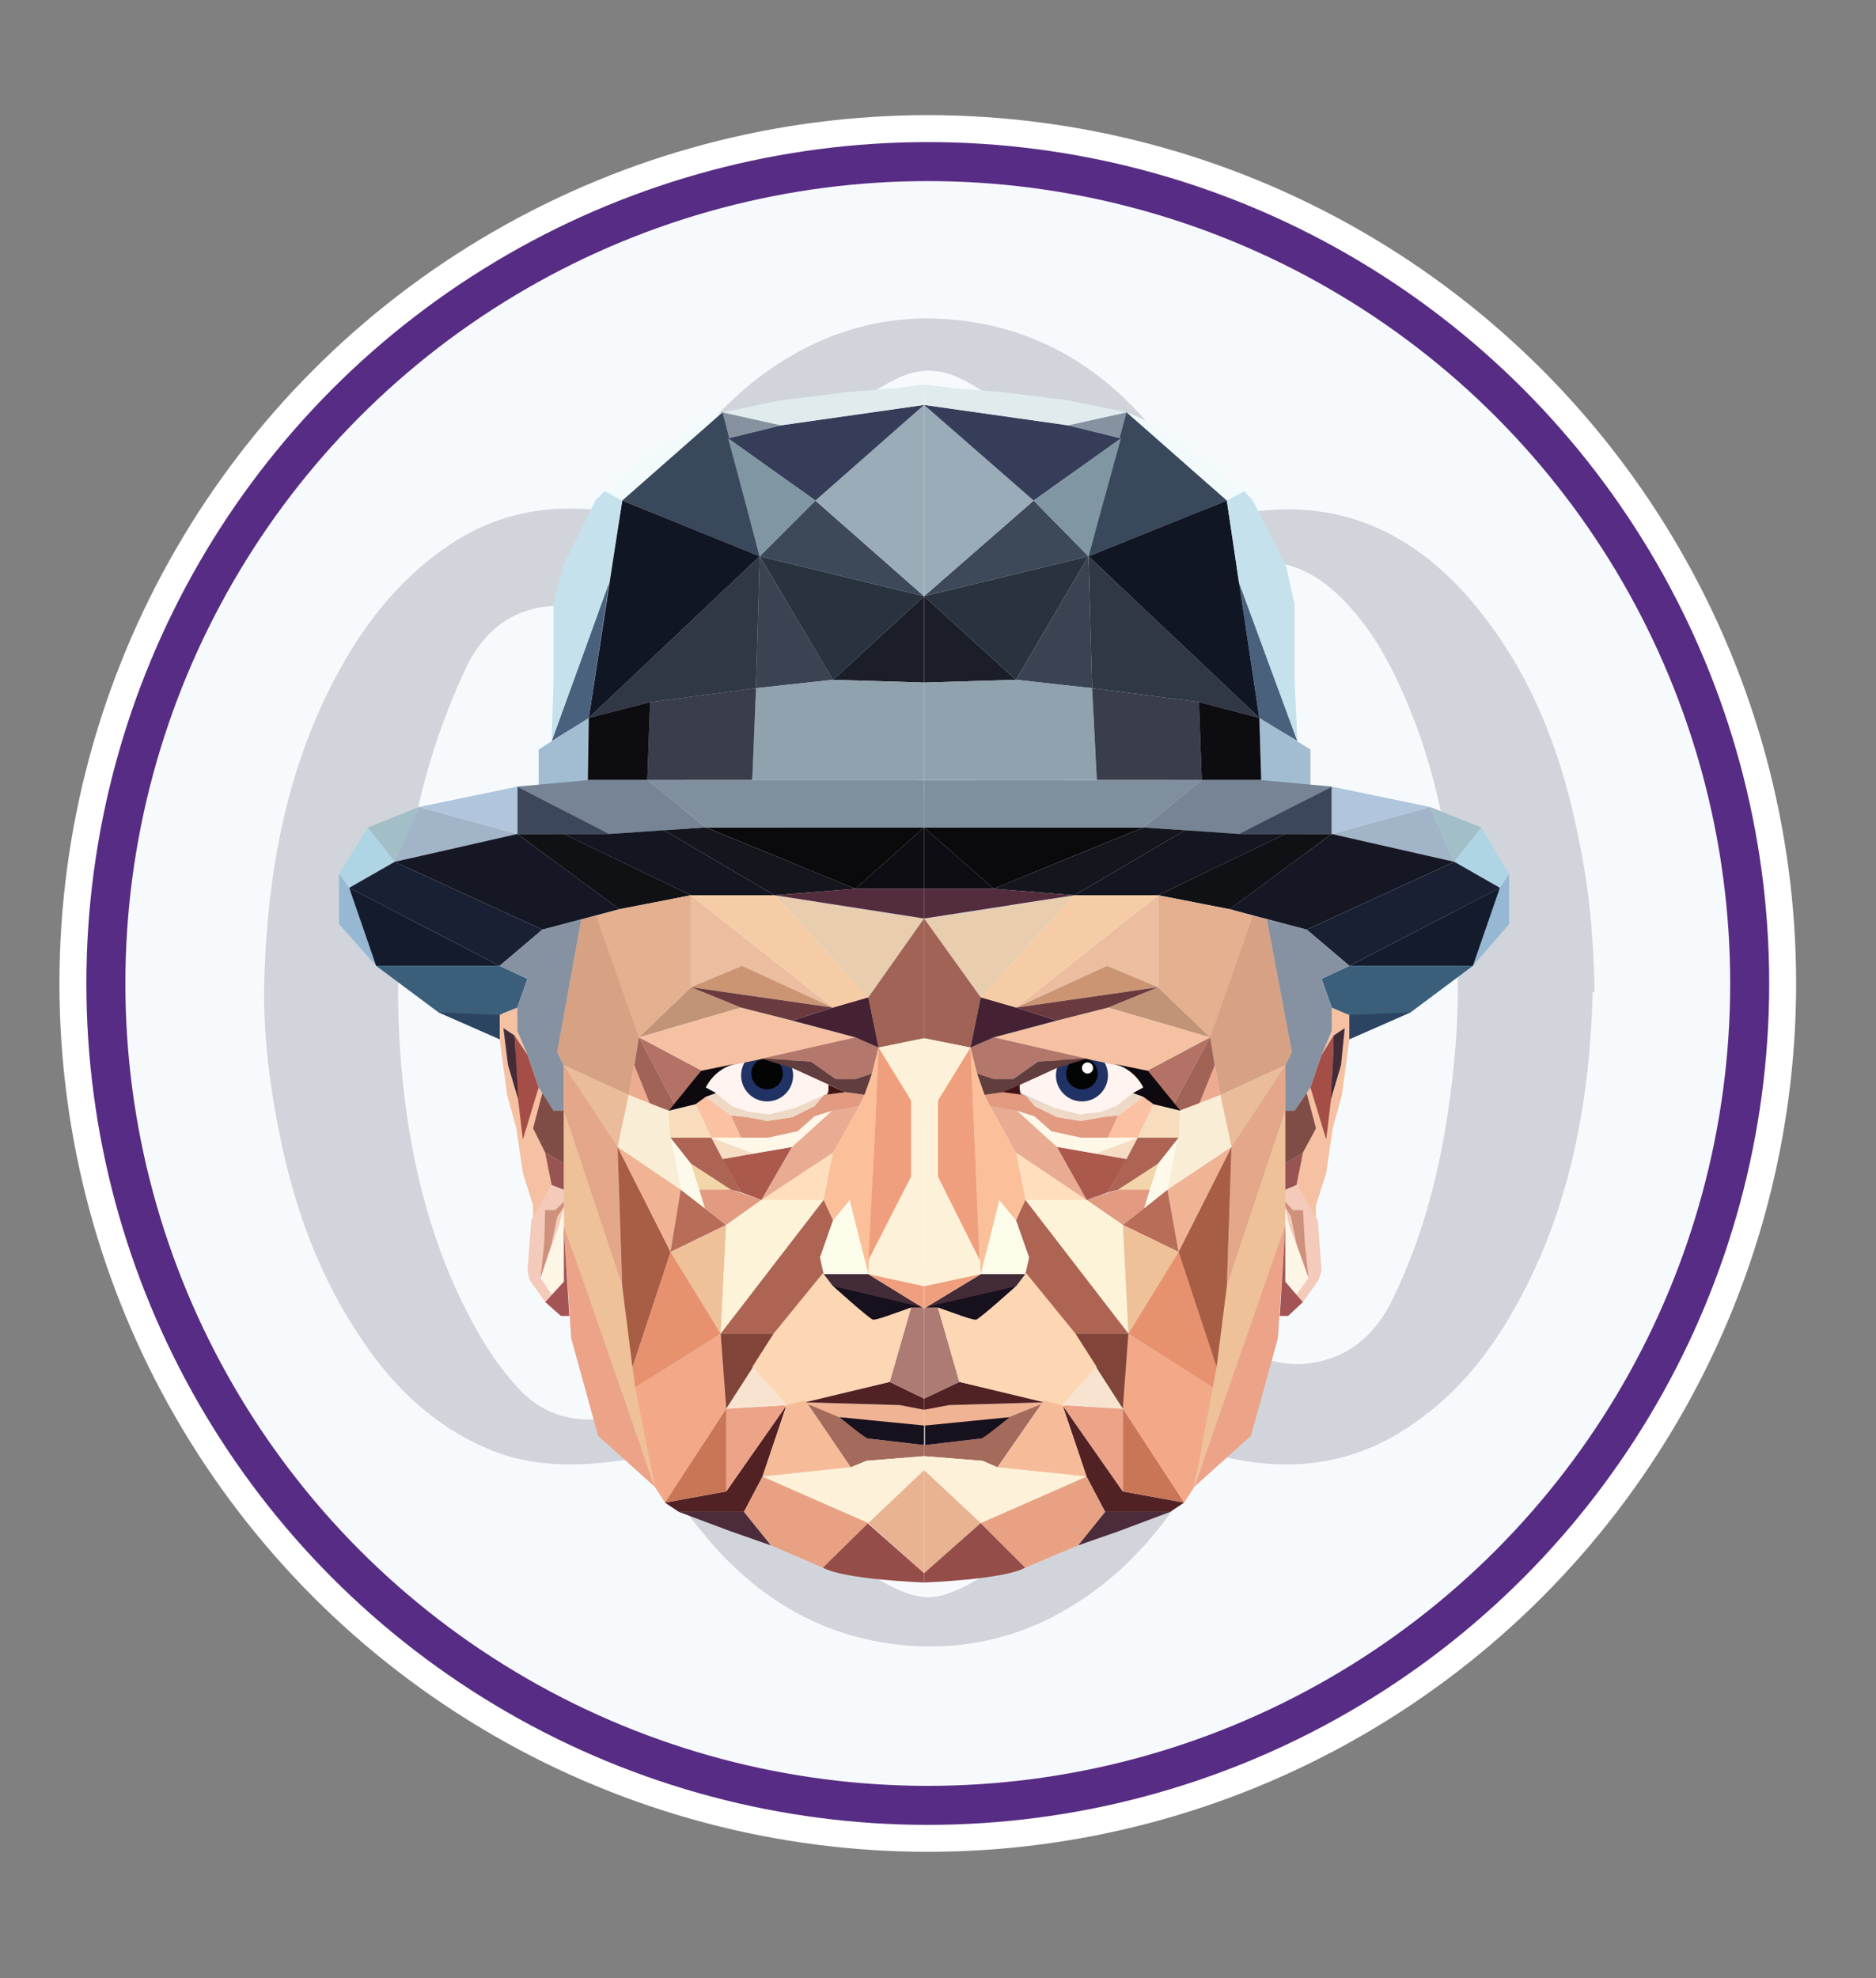 <?xml version="1.0" encoding="UTF-8"?>
<svg xmlns="http://www.w3.org/2000/svg" version="1.1" viewBox="0 0 202 213">
  <rect x="0" y="0" width="202" height="213" fill="#808080" stroke="none"/>
  <defs>
    <style>
      .cls-1 {
        fill: #c97657;
      }

      .cls-2 {
        fill: #fcf3d8;
      }

      .cls-3 {
        fill: #f6cca6;
      }

      .cls-4 {
        fill: #f5dcc3;
      }

      .cls-5 {
        fill: #a16355;
      }

      .cls-6 {
        fill: #3b5f7a;
      }

      .cls-7 {
        fill: #613d3d;
      }

      .cls-8 {
        fill: #edab8f;
      }

      .cls-9 {
        fill: #e8a283;
      }

      .cls-10 {
        fill: #954d49;
      }

      .cls-11 {
        fill: #7f8f9e;
      }

      .cls-12 {
        fill: #0d0d13;
      }

      .cls-13 {
        fill: #cb9574;
      }

      .cls-14 {
        fill: #a44e47;
      }

      .cls-15 {
        fill: #d1d5db;
      }

      .cls-16 {
        fill: #f4cabb;
      }

      .cls-17 {
        fill: #e8cdaf;
      }

      .cls-18 {
        fill: #e4b08f;
      }

      .cls-19 {
        fill: #a55455;
      }

      .cls-20 {
        fill: #fdf2d9;
      }

      .cls-21 {
        fill: #f0b494;
      }

      .cls-22 {
        fill: #a2bdd1;
      }

      .cls-23 {
        fill: #3c475c;
      }

      .cls-24 {
        fill: #f9edd6;
      }

      .cls-25 {
        fill: #e5a789;
      }

      .cls-26 {
        fill: #29323f;
      }

      .cls-27 {
        fill: #ecbe9f;
      }

      .cls-28 {
        fill: #6a3a3e;
      }

      .cls-29 {
        fill: #442b38;
      }

      .cls-30 {
        fill: #131620;
      }

      .cls-31 {
        fill: #eca387;
      }

      .cls-32 {
        fill: #49617d;
      }

      .cls-33 {
        fill: #eec199;
      }

      .cls-34 {
        fill: #fff;
      }

      .cls-35 {
        fill: #804d46;
      }

      .cls-36 {
        fill: #afd5e5;
      }

      .cls-37 {
        fill: #ad7b73;
      }

      .cls-38 {
        fill: #512124;
      }

      .cls-39 {
        fill: #14151d;
      }

      .cls-40 {
        fill: #ae6452;
      }

      .cls-41 {
        fill: #3d4858;
      }

      .cls-42 {
        fill: #c29477;
      }

      .cls-43 {
        fill: #452233;
      }

      .cls-44 {
        fill: #0d0c11;
      }

      .cls-45 {
        fill: #ab594c;
      }

      .cls-46 {
        fill: #c5e1ec;
      }

      .cls-47 {
        fill: #1a2033;
      }

      .cls-48 {
        fill: #0f1115;
      }

      .cls-49 {
        fill: #b86d59;
      }

      .cls-50 {
        fill: #b4776c;
      }

      .cls-51 {
        fill: #8792a1;
      }

      .cls-52 {
        fill: #fac2a3;
      }

      .cls-53 {
        fill: #99acb8;
      }

      .cls-54 {
        fill: #353d58;
      }

      .cls-55 {
        fill: #eed8c6;
      }

      .cls-56 {
        fill: #f2d5a8;
      }

      .cls-57 {
        fill: #a46a5c;
      }

      .cls-58 {
        fill: #1b1e28;
      }

      .cls-59 {
        fill: #91a2af;
      }

      .cls-60 {
        fill: #111624;
      }

      .cls-61 {
        fill: #ad6454;
      }

      .cls-62 {
        fill: #f3fafc;
      }

      .cls-63 {
        fill: #8691a1;
      }

      .cls-64 {
        fill: #b1c6dc;
      }

      .cls-65 {
        fill: #fcf9fb;
      }

      .cls-66 {
        fill: #0e090f;
      }

      .cls-67 {
        fill: #97b8d3;
      }

      .cls-68 {
        fill: #fdf6e7;
      }

      .cls-69 {
        fill: #768496;
      }

      .cls-70 {
        fill: #a2b4c7;
      }

      .cls-71 {
        fill: #804438;
      }

      .cls-72 {
        fill: #401214;
      }

      .cls-73 {
        fill: #ce917b;
      }

      .cls-74 {
        fill: #f8e3d0;
      }

      .cls-75 {
        fill: #ebbc9a;
      }

      .cls-76 {
        fill: #fdfaec;
      }

      .cls-77 {
        fill: #a2bec7;
      }

      .cls-78 {
        fill: #fff7e7;
      }

      .cls-79 {
        fill: #213265;
      }

      .cls-80 {
        fill: #f5c1a2;
      }

      .cls-81 {
        fill: #e29a80;
      }

      .cls-82 {
        fill: #a85d45;
      }

      .cls-83 {
        fill: #4c2b3b;
      }

      .cls-84 {
        fill: #2b4461;
      }

      .cls-85 {
        fill: #fff4ef;
      }

      .cls-86 {
        fill: #532c3d;
      }

      .cls-87 {
        fill: #161724;
      }

      .cls-88 {
        fill: #131b2d;
      }

      .cls-89 {
        fill: #3a4352;
      }

      .cls-90 {
        fill: #8196a3;
      }

      .cls-91 {
        fill: #030505;
      }

      .cls-92 {
        fill: #f7fafd;
      }

      .cls-93 {
        fill: #f6bc99;
      }

      .cls-94 {
        fill: #e9b291;
      }

      .cls-95 {
        fill: #d7a183;
      }

      .cls-96 {
        fill: #985452;
      }

      .cls-97 {
        fill: #fdd6b4;
      }

      .cls-98 {
        fill: #0a0a0d;
      }

      .cls-99 {
        fill: #303745;
      }

      .cls-100 {
        fill: #fbc099;
      }

      .cls-101 {
        fill: #f3a987;
      }

      .cls-102 {
        fill: #3a485c;
      }

      .cls-103 {
        fill: #fdfcea;
      }

      .cls-104 {
        fill: #f7ddbd;
      }

      .cls-105 {
        fill: #ffdebd;
      }

      .cls-106 {
        fill: #e9ab92;
      }

      .cls-107 {
        fill: #f09f7e;
      }

      .cls-108 {
        fill: #572c84;
      }

      .cls-109 {
        fill: #393d4c;
      }

      .cls-110 {
        fill: #b47266;
      }

      .cls-111 {
        fill: #fffdf8;
      }

      .cls-112 {
        fill: #e0ebee;
      }

      .cls-113 {
        fill: #17101d;
      }

      .cls-114 {
        fill: #e8916f;
      }
    </style>
  </defs>
  <!-- Generator: Adobe Illustrator 28.7.1, SVG Export Plug-In . SVG Version: 1.2.0 Build 142)  -->
  <g>
    <g id="Layer_1">
      <g>
        <g>
          <circle class="cls-34" cx="99.9" cy="105.9" r="93.5"/>
          <circle class="cls-108" cx="99.9" cy="105.9" r="90.6"/>
          <circle class="cls-92" cx="99.9" cy="105.9" r="86.4"/>
        </g>
        <path class="cls-15" d="M171.5,106.8c-.3,11.4-2.3,23.1-8.2,33.7-2.8,5.1-6.3,9.5-11.1,12.8-6.4,4.5-13.4,5.3-20.7,3.5-1.2-.3-1.7,0-2.2,1-3.4,6-7.6,11.2-13.5,14.9-5.5,3.5-11.6,5-18.1,4.5-8.4-.7-15.3-4.5-20.9-10.8-2.4-2.8-4.6-5.7-6.3-8.9-.3-.6-.7-.8-1.4-.6-5.6,1-11.2,1.4-16.6-.9-5.6-2.4-9.9-6.4-13.3-11.4-4.7-6.8-7.5-14.4-9.1-22.5-1.2-5.9-1.9-11.9-1.6-17.9.5-12.1,2.9-23.7,9.3-34.2,2.8-4.5,6.2-8.4,10.7-11.4,6.2-4.1,12.9-4.6,19.9-3,.9.2,1.3,0,1.7-.8,3.3-6,7.4-11.4,13.2-15.3,5.8-3.9,12.2-5.7,19.1-5.1,8.4.7,15.3,4.5,20.9,10.8,2.7,3,5,6.4,6.9,9.9.3.5.5.8,1.2.7,11.9-3,21.2,1.2,28.4,10.6,5.5,7.1,8.5,15.3,10.2,24,1.1,5.2,1.6,10.5,1.7,16.4ZM67.6,152.2c-1-2.3-2-4.5-2.8-6.8-3.4-9.6-5.2-19.6-5.9-29.7-.7-9.5-.4-19,.9-28.4,1-6.8,2.5-13.5,4.7-20,.2-.7.2-1-.6-1.3-1.6-.5-3.3-.9-5-.7-4.4.5-7.2,3.2-8.9,7-4.1,8.8-6.2,18.1-6.9,27.7-.5,7.1-.2,14.2.9,21.3,1.3,8.1,3.7,15.8,7.9,22.9,1.2,2,2.6,3.9,4.2,5.6,3.2,3.2,7.1,3.6,11.4,2.5ZM141.3,105.8c0,6-.4,12.1-1.2,18-1,7.2-2.6,14.3-5,21.2-.2.5-.2.9.4,1.1,2,.7,4,1,6.1.6,3.9-.7,6.6-3.2,8.3-6.7,4.2-8.6,6-17.7,6.8-27.1.5-6.1.3-12.3-.4-18.4-.8-6.8-2.4-13.5-5.2-19.8-1.8-4.1-4-7.9-7.4-11-2.8-2.5-6-3.7-9.8-3.1-.8.1-1.3.2-.8,1.2.5.9.8,1.9,1.1,2.8,5,13.2,6.8,27,7,41.1ZM101.8,91.2c1.4-3.1,2.8-6.1,4.2-9.1,3.5-7.2,7.5-14.2,13.5-19.8.4-.4.4-.7.2-1.2-2-4.6-4.4-9.1-7.6-13-2.4-2.9-5-5.5-8.4-7.2-2.5-1.3-4.9-1.3-7.4,0-2,1-3.8,2.3-5.4,3.9-4.6,4.5-7.7,9.9-10.3,15.7-.2.5,0,.8.3,1.1,6.1,4.5,10.7,10.3,14.6,16.8,2.5,4.1,4.5,8.3,6.4,12.9ZM99.1,120.7c-.3,0-.3.2-.3.4-1.6,4.5-3.4,9-5.6,13.3-3.1,6.3-6.7,12.2-12.2,16.8-.4.4-.3.7-.1,1.1,1.9,4.1,4.1,7.9,6.9,11.4,2.6,3.2,5.4,6,9.2,7.6,1.4.6,2.8.9,4.4.5,3.1-.9,5.5-2.7,7.8-4.9,4.4-4.3,7.4-9.5,10-15,.3-.6,0-.9-.4-1.2-2.4-1.8-4.5-3.9-6.4-6.2-5.1-6-8.7-12.8-11.7-20-.5-1.3-1-2.6-1.5-3.8ZM75.3,75.2c-5.2,23.4-4.8,46.3,2.3,69.2.3-.3.4-.4.5-.5.8-1.2,1.6-2.4,2.3-3.6,5.4-9.3,9.1-19.4,12.7-29.5.1-.4,0-.7,0-1.1-3.8-10.1-8-19.9-13.8-29-1.1-1.8-2.4-3.6-4-5.5ZM122.6,68.8c-.3.4-.5.6-.6.8-.9,1.4-1.8,2.8-2.7,4.3-4.7,8.6-8.1,17.8-11.7,26.9-.2.5,0,.9,0,1.4,1.2,3.9,2.6,7.9,4.1,11.7,3.1,7.7,6.5,15.2,11.4,21.9.2.3.4.8,1,1,5.2-22.7,4.9-45.3-1.8-68Z"/>
      </g>
      <g>
        <g>
          <polygon class="cls-29" points="105.6 137.2 110.4 137.2 109.4 138.5 105.1 142.1 101 140.8 99.5 140.8 105.6 137.2"/>
          <polygon class="cls-113" points="99.5 140.8 109.4 138.5 105.2 142.3 101 140.8 99.5 140.8"/>
          <polygon class="cls-98" points="123.1 89.1 99.5 89.1 107 95.7 123.1 89.1"/>
          <polygon class="cls-22" points="141.1 80.7 141.1 84.7 135.8 84 135.6 77.3 141.1 80.7"/>
          <polygon class="cls-41" points="99.5 64.2 111.3 53.9 117.2 59.9 99.5 64.2"/>
          <polygon class="cls-80" points="141.7 131.2 141.7 129.8 142.8 126.3 143.5 121.5 144.5 117.9 145.3 111.9 145.3 109.3 143.4 108.5 143.4 111 142.3 113.6 143.6 111.5 144.8 110.7 144.4 114.7 143.3 118.4 141.1 117.1 140.7 117.7 139.6 127.6 141.7 131.2"/>
          <path class="cls-111" d="M101,118.5l3.5-5.7-4.9-1v24h6s-4.5-8.4-4.5-10.8,0-6.5,0-6.5Z"/>
          <polygon class="cls-17" points="105.6 107.4 99.5 98.9 103.3 98.4 115.7 96.4 105.6 107.4"/>
          <polygon class="cls-57" points="107.4 158 112.4 150.8 108.6 152.6 105.6 154.9 99.5 155.6 99.5 156.8 105.8 157.3 107.4 158"/>
          <polygon class="cls-85" points="122 117.7 120.2 119.1 118.6 119.7 116.5 120 113.5 119.3 110.4 117.9 110.1 117.8 109.6 116.8 113.4 115.2 117 114 120.5 114.8 122.3 115.8 123.4 117 122 117.7"/>
          <circle class="cls-79" cx="116.5" cy="115.8" r="2.8"/>
          <circle class="cls-91" cx="116.5" cy="115.6" r="1.7"/>
          <polygon class="cls-42" points="119.3 108.5 124.7 106.3 130.3 111.7 119.3 108.5"/>
          <polygon class="cls-27" points="124.7 96.4 109.4 108.5 119.2 104 124.7 106.3 124.7 96.4"/>
          <polygon class="cls-38" points="126 162.8 127.5 161.8 120.9 160.6 114.4 151.3 117 159 119 162.8 126 162.8"/>
          <polygon class="cls-53" points="99.5 43.6 99.5 64.2 111.3 53.9 99.5 43.6"/>
          <polygon class="cls-54" points="120.7 47.2 111.3 53.9 99.5 43.6 115 45.8 120.7 47.2"/>
          <polygon class="cls-51" points="121.3 44.4 120.7 47.2 115 45.8 121.3 44.4"/>
          <polygon class="cls-112" points="99.5 41.4 99.5 43.6 115 45.8 121.3 44.4 115 43.1 107.7 42.2 102.7 41.8 99.5 41.4"/>
          <polygon class="cls-62" points="132.1 53.9 134 52.9 130.6 50.1 126.3 47.2 123.2 45.2 121.3 44.4 132.1 53.9"/>
          <polygon class="cls-102" points="117.2 59.9 121.3 44.4 132.1 53.9 117.2 59.9"/>
          <polygon class="cls-90" points="111.3 53.9 117.2 59.9 120.7 47.2 111.3 53.9"/>
          <polygon class="cls-60" points="135.6 77.3 132.1 53.9 117.2 59.9 135.6 77.3"/>
          <polygon class="cls-32" points="139.7 79.8 135.6 77.3 133.4 62.7 139.7 79.8"/>
          <polygon class="cls-46" points="134.9 53.9 137 58 138.5 61 139.4 65.1 139.4 73.3 139.7 79.8 133.4 62.7 132.1 53.9 134 52.9 134.9 53.9"/>
          <polygon class="cls-99" points="117.6 74.1 117.2 59.9 135.6 77.3 129.1 75.6 117.6 74.1"/>
          <polygon class="cls-89" points="109.4 73.2 117.2 59.9 117.6 74.1 109.4 73.2"/>
          <polygon class="cls-26" points="109.4 73.2 117.2 59.9 99.5 64.2 109.4 73.2"/>
          <polygon class="cls-58" points="99.5 73.5 109.4 73.2 99.5 64.2 99.5 73.5"/>
          <polygon class="cls-59" points="118.1 84 117.6 74.1 109.4 73.2 99.5 73.5 99.5 84 118.1 84"/>
          <polygon class="cls-109" points="129.4 84 118.1 84 117.6 74.1 129.1 75.6 129.4 84"/>
          <polygon class="cls-44" points="135.8 84 135.6 77.3 129.1 75.6 129.4 84 135.8 84"/>
          <polygon class="cls-11" points="99.5 89.1 99.5 84 118.1 84 129.4 84 123.1 89.1 99.5 89.1"/>
          <polygon class="cls-69" points="143.4 84.7 135.8 84 129.4 84 123.1 89.1 133.4 89.8 143.4 84.7"/>
          <polygon class="cls-23" points="143.4 89.8 143.4 84.7 133.4 89.8 143.4 89.8"/>
          <polygon class="cls-64" points="154 86.9 143.4 84.7 143.4 89.8 154 86.9"/>
          <polygon class="cls-70" points="156.6 92.8 143.4 89.8 154 86.9 156.6 92.8"/>
          <polygon class="cls-77" points="159.5 89.1 156.6 92.8 154 86.9 159.5 89.1"/>
          <polygon class="cls-36" points="162.5 94.1 159.5 89.1 156.6 92.8 161.5 95.6 162.5 94.1"/>
          <polygon class="cls-67" points="162.5 99.5 162.5 94.1 161.5 95.6 158.6 104 162.5 99.5"/>
          <polygon class="cls-12" points="99.5 95.7 99.5 89.1 107 95.7 99.5 95.7"/>
          <polygon class="cls-39" points="115.7 96.4 127.6 89.4 123.1 89.1 107 95.7 115.7 96.4"/>
          <polygon class="cls-30" points="124.7 96.4 138.4 89.8 133.4 89.8 127.6 89.4 115.7 96.4 124.7 96.4"/>
          <polygon class="cls-48" points="132.4 97.9 143.4 89.8 138.4 89.8 124.7 96.4 132.4 97.9"/>
          <polygon class="cls-87" points="140.7 100.1 156.6 92.8 143.4 89.8 132.4 97.9 140.7 100.1"/>
          <polygon class="cls-47" points="145.3 104 140.7 100.1 156.6 92.8 161.5 95.6 145.3 104"/>
          <polygon class="cls-88" points="145.3 104 161.5 95.6 158.6 104 145.3 104"/>
          <polygon class="cls-6" points="145.3 111.9 151.9 109 158.6 104 145.3 104 142.3 105.4 143.4 108.5 144.8 109.1 145.3 109.3 145.3 111.9"/>
          <polygon class="cls-63" points="138.4 119.6 138.4 114.7 139.1 113.3 136.4 99 140.7 100.1 145.3 104 142.3 105.4 143.4 108.5 143.4 111 142.3 113.6 141.1 117.1 139.4 119.6 138.4 119.6"/>
          <polygon class="cls-5" points="105.6 107.4 99.5 98.9 99.5 111.8 104.5 112.8 105.6 107.4"/>
          <polygon class="cls-86" points="99.5 98.9 99.5 95.7 107 95.7 115.7 96.4 99.5 98.9"/>
          <polygon class="cls-3" points="109.4 108.5 124.7 96.4 115.7 96.4 105.6 107.4 106.4 108.5 109.4 108.5"/>
          <polygon class="cls-13" points="124.7 106.3 119.2 104 109.4 108.5 124.7 106.3"/>
          <polygon class="cls-18" points="134.9 98.6 132.4 97.9 124.7 96.4 124.7 106.3 130.3 111.7 134.9 98.6"/>
          <polygon class="cls-95" points="131.4 117.9 130.3 111.7 134.9 98.6 136.4 99 139.1 113.3 138.4 114.7 131.4 117.9"/>
          <polygon class="cls-8" points="129.1 118.9 130.8 114.7 131.4 117.9 129.1 118.9"/>
          <polygon class="cls-5" points="126.4 118.9 127 119.6 129.1 118.9 130.8 114.7 130.3 111.7 126.4 118.9"/>
          <polygon class="cls-110" points="123.5 115.3 126.4 118.9 130.3 111.7 123.5 115.3"/>
          <polygon class="cls-75" points="132.6 123.5 131.4 117.9 138.4 114.7 132.6 123.5"/>
          <polygon class="cls-25" points="132.6 123.5 138.4 114.7 138.4 119.6 132.1 138.5 132.6 123.5"/>
          <polygon class="cls-33" points="138.4 131.9 138.4 119.6 132.1 138.5 130.8 148.4 128.6 160.1 138.4 131.9"/>
          <polygon class="cls-31" points="134.7 154.6 137.6 144.1 138.4 131.9 128.6 160.1 134.7 154.6"/>
          <polygon class="cls-101" points="121.5 143.6 120.9 151.7 127.5 161.8 128.6 160.1 130.6 149.4 121.5 143.6"/>
          <polygon class="cls-114" points="126.9 134.8 121.5 143.6 130.6 149.4 131 147.2 126.9 134.8"/>
          <polygon class="cls-82" points="126.9 134.8 131 147.2 132.1 138.5 132.6 123.5 126.9 134.8"/>
          <polygon class="cls-21" points="125.7 128.1 132.6 123.5 126.9 134.8 125.7 128.1"/>
          <polygon class="cls-49" points="120.9 131.9 125.7 128.1 126.9 134.8 120.9 131.9"/>
          <polygon class="cls-76" points="124.7 125.3 123.2 130.1 125.7 128.1 126.9 122.5 124.7 125.3"/>
          <polygon class="cls-56" points="120.4 128.1 123.8 128.1 124.7 125.3 120.4 128.1"/>
          <polygon class="cls-81" points="117 129.2 120.4 128.1 123.8 128.1 123.2 130.1 120.9 131.9 117 129.2"/>
          <polygon class="cls-61" points="122.5 122.5 119.3 128.4 120.4 128.1 124.7 125.3 126.9 122.5 122.5 122.5"/>
          <polygon class="cls-24" points="127 119.6 131.4 117.9 132.6 123.5 125.7 128.1 126.9 122.5 127 119.6"/>
          <polygon class="cls-33" points="120.9 131.9 126.9 134.8 121.5 143.6 120.9 131.9"/>
          <polygon class="cls-2" points="110.4 129.2 121.5 143.6 120.9 131.9 117 129.2 110.4 129.2"/>
          <polygon class="cls-71" points="115.7 143.6 120.9 151.7 121.5 143.6 115.7 143.6"/>
          <polygon class="cls-40" points="112.5 140 110.4 137.2 110.8 135.4 109.4 131.4 110.4 129.2 121.5 143.6 115.7 143.6 112.5 140"/>
          <polygon class="cls-1" points="120.9 160.6 120.9 151.7 127.5 161.8 120.9 160.6"/>
          <polygon class="cls-31" points="114.4 151.3 120.9 151.7 120.9 160.6 114.4 151.3"/>
          <polygon class="cls-21" points="112.6 151 108.4 152.7 99.5 153.6 99.5 151.7 102.2 151.3 112.6 151"/>
          <polygon class="cls-38" points="103.3 148.8 99.5 150.6 99.5 151.8 102.2 151.3 112.6 151 103.3 148.8"/>
          <polygon class="cls-37" points="101 140.8 103.3 148.8 99.5 150.6 99.5 140.8 101 140.8"/>
          <path class="cls-97" d="M109.4,138.5s-3.9,3.5-4.3,3.6-4.1-1.3-4.1-1.3l2.3,8,11.2,2.7,3.6-4.3-2.3-3.6-5.3-6.5-1,1.4Z"/>
          <polygon class="cls-74" points="118 147.2 114.4 151.3 120.9 151.7 118 147.2"/>
          <polygon class="cls-105" points="109.4 124.1 110.4 129.2 117 129.2 109.4 124.1"/>
          <polygon class="cls-45" points="113.8 123.5 117 129.2 119.3 128.4 121.3 124.8 113.8 123.5"/>
          <polygon class="cls-104" points="124.2 118.9 122.5 122.5 126.9 122.5 127 119.6 124.2 118.9"/>
          <polygon class="cls-4" points="118 124.2 121.3 124.8 122.5 122.5 118 124.2"/>
          <polygon class="cls-78" points="111.4 120.2 113.2 121.8 116.4 122.5 119.3 122.5 122.5 122.5 118 124.2 113.8 123.5 112.5 122.5 109.5 119.6 111.4 120.2"/>
          <polygon class="cls-52" points="123.1 118.1 120.4 120.1 119.3 122.5 122.5 122.5 124.2 118.9 123.1 118.1"/>
          <polygon class="cls-80" points="107 111.7 115.5 113.7 120.2 114.7 123.5 115.3 130.3 111.7 119.3 108.5 107 111.7"/>
          <polygon class="cls-28" points="109.4 108.5 124.7 106.3 119.3 108.5 113.8 109.9 109.4 108.5"/>
          <polygon class="cls-50" points="111.8 114.3 117 114 107 111.7 104.5 112.8 105.2 115.6 107 116.2 109.1 116.2 111.8 114.3"/>
          <polygon class="cls-43" points="105.6 107.4 104.5 112.8 107 111.7 113.8 109.9 109.4 108.5 105.6 107.4"/>
          <polygon class="cls-7" points="106 117.9 105.2 115.6 107 116.2 109.1 116.2 111.8 114.3 117 114 113.8 115 108.1 117.6 106 117.9"/>
          <polygon class="cls-106" points="106.6 119.1 109.4 124.1 117 129.2 113.8 123.5 109.5 119.6 106.6 119.1"/>
          <polygon class="cls-81" points="118.6 120.3 120.4 120.1 119.3 122.5 116.4 122.5 113.2 121.8 111.4 120.2 109.5 119.6 106.6 119.1 106 117.9 108.1 117.6 110.4 117.9 111.4 119.1 113.8 120.3 116.4 120.7 118.6 120.3"/>
          <polygon class="cls-20" points="99.5 111.8 104.5 112.8 105.6 137.2 99.5 140.9 99.5 111.8"/>
          <polygon class="cls-103" points="107.6 129.2 105.6 137.2 110.4 137.2 110.8 135.4 109.4 131.4 107.6 129.2"/>
          <polygon class="cls-100" points="107.6 129.2 109.4 131.4 110.4 129.2 109.4 124.1 106.6 119.1 105.9 117.6 105.2 115.6 104.5 112.8 105.6 137.2 107.6 129.2"/>
          <polygon class="cls-55" points="122 117.7 123.1 118.1 120.4 120.1 118.6 120.3 116.4 120.7 113.8 120.3 111.4 119.1 110.4 117.9 108.1 117.6 110.2 117.9 113.5 119.3 116.3 120 118.6 119.7 120.2 119.1 122 117.7"/>
          <polygon class="cls-93" points="107.4 158 112.4 150.8 114.4 151.3 117 159 107.4 158"/>
          <path class="cls-113" d="M105.6,154.9c.2.1,3.1-2.3,3.1-2.3l-9.1.9v2.1l6-.7Z"/>
          <polygon class="cls-20" points="99.5 158.3 99.5 156.8 105.8 157.3 107.4 158 117 159 105.6 164 99.5 158.3"/>
          <polygon class="cls-94" points="99.5 169.4 105.6 164 99.5 158.3 99.5 169.4"/>
          <path class="cls-10" d="M110.4,168.8l-4.8-4.8-6.1,5.4v1s8.6-.3,10.9-1.6Z"/>
          <polygon class="cls-9" points="116.1 166.4 110.4 168.8 105.6 164 117 159 119 162.8 116.1 166.4"/>
          <polygon class="cls-83" points="120.4 164.9 126 162.8 119 162.8 116.1 166.4 120.4 164.9"/>
          <polygon class="cls-19" points="137.8 141.7 138.7 141.7 140.3 140.2 138.4 138 138.4 131.9 137.8 141.7"/>
          <polygon class="cls-68" points="140.9 137.6 139.6 139.4 138.4 138 138.4 131.9 138.4 130 138.8 131.9 140.9 137.6"/>
          <polygon class="cls-16" points="138.4 128.1 139.6 127.6 141.9 131.4 142.3 136.8 142 137.8 140.3 140.2 139.6 139.4 140.9 137.6 138.8 131.9 138.4 130 138.4 128.1"/>
          <polygon class="cls-73" points="139.2 130.3 140.3 130.3 140.5 133.9 140.9 137.6 139.6 133.9 139 131 138.4 130 138.4 129.4 139.2 130.3"/>
          <polygon class="cls-35" points="140.7 117.7 141.7 121.5 140.3 124.1 138.4 125.3 138.4 119.6 139.4 119.6 140.7 117.7"/>
          <polygon class="cls-14" points="141.1 117.1 142.8 122.7 143.4 117.7 143.6 111.5 142.3 113.6 141.1 117.1"/>
          <polygon class="cls-96" points="138.4 128.1 138.4 125.3 140.3 124.1 139.6 127.6 138.4 128.1"/>
          <polygon class="cls-29" points="143.5 114.7 143.6 111.5 144.8 110.7 144.4 114.7 143.3 118.4 143.5 114.7"/>
          <path class="cls-66" d="M122,117.7l1.1-.6s-.9-2.1-3.4-2.6,3.9.8,3.9.8l3.5,4.3-2.9-.7-1.1-.8-1.1-.4Z"/>
          <path class="cls-72" d="M110.2,117.9s-.5.2-.4-1.1l-1.8.8,2.2.3Z"/>
          <polygon class="cls-84" points="145.3 109.3 151.9 109 145.3 111.9 145.3 109.3"/>
          <polygon class="cls-107" points="99.5 140.9 99.5 138.5 105.6 137.2 99.5 140.9"/>
          <polygon class="cls-107" points="105 124.1 104.5 112.8 101 118.5 101 125 101 126.7 105.5 135.7 105 124.1"/>
          <circle class="cls-65" cx="117.1" cy="115" r=".6"/>
        </g>
        <g>
          <polygon class="cls-29" points="93.5 137.2 88.7 137.2 89.7 138.5 94 142.1 98.1 140.8 99.5 140.8 93.5 137.2"/>
          <polygon class="cls-113" points="99.5 140.8 89.7 138.5 93.9 142.3 98.1 140.8 99.5 140.8"/>
          <polygon class="cls-98" points="76 89.1 99.5 89.1 92.1 95.7 76 89.1"/>
          <polygon class="cls-22" points="58 80.7 58 84.7 63.3 84 63.4 77.3 58 80.7"/>
          <polygon class="cls-41" points="99.5 64.2 87.8 53.9 81.8 59.9 99.5 64.2"/>
          <polygon class="cls-80" points="57.4 131.2 57.4 129.8 56.3 126.3 55.6 121.5 54.6 117.9 53.8 111.9 53.8 109.3 55.7 108.5 55.7 111 56.8 113.6 55.4 111.5 54.2 110.7 54.7 114.7 55.8 118.4 58 117.1 58.4 117.7 59.4 127.6 57.4 131.2"/>
          <path class="cls-111" d="M98.1,118.5l-3.5-5.7,4.9-1v24h-6s4.5-8.4,4.5-10.8,0-6.5,0-6.5Z"/>
          <polygon class="cls-17" points="93.5 107.4 99.5 98.9 95.8 98.4 83.4 96.4 93.5 107.4"/>
          <polygon class="cls-57" points="91.6 158 86.7 150.8 90.4 152.6 93.5 154.9 99.5 155.6 99.5 156.8 93.3 157.3 91.6 158"/>
          <polygon class="cls-85" points="77.1 117.7 78.8 119.1 80.5 119.7 82.6 120 85.6 119.3 88.7 117.9 89 117.8 89.4 116.8 85.7 115.2 82 114 78.6 114.8 76.8 115.8 75.7 117 77.1 117.7"/>
          <circle class="cls-79" cx="82.6" cy="115.8" r="2.8"/>
          <circle class="cls-91" cx="82.6" cy="115.6" r="1.7"/>
          <polygon class="cls-42" points="79.8 108.5 74.4 106.3 68.8 111.7 79.8 108.5"/>
          <polygon class="cls-27" points="74.4 96.4 89.7 108.5 79.9 104 74.4 106.3 74.4 96.4"/>
          <polygon class="cls-38" points="73.1 162.8 71.6 161.8 78.2 160.6 84.7 151.3 82.1 159 80.1 162.8 73.1 162.8"/>
          <polygon class="cls-53" points="99.5 43.6 99.5 64.2 87.8 53.9 99.5 43.6"/>
          <polygon class="cls-54" points="78.4 47.2 87.8 53.9 99.5 43.6 84.1 45.8 78.4 47.2"/>
          <polygon class="cls-51" points="77.8 44.4 78.4 47.2 84.1 45.8 77.8 44.4"/>
          <polygon class="cls-112" points="99.5 41.4 99.5 43.6 84.1 45.8 77.8 44.4 84.1 43.1 91.4 42.2 96.4 41.8 99.5 41.4"/>
          <polygon class="cls-62" points="67 53.9 65.1 52.9 68.4 50.1 72.7 47.2 75.9 45.2 77.8 44.4 67 53.9"/>
          <polygon class="cls-102" points="81.8 59.9 77.8 44.4 67 53.9 81.8 59.9"/>
          <polygon class="cls-90" points="87.8 53.9 81.8 59.9 78.4 47.2 87.8 53.9"/>
          <polygon class="cls-60" points="63.4 77.3 67 53.9 81.8 59.9 63.4 77.3"/>
          <polygon class="cls-32" points="59.4 79.8 63.4 77.3 65.6 62.7 59.4 79.8"/>
          <polygon class="cls-46" points="64.1 53.9 62.1 58 60.6 61 59.6 65.1 59.6 73.3 59.4 79.8 65.6 62.7 67 53.9 65.1 52.9 64.1 53.9"/>
          <polygon class="cls-99" points="81.4 74.1 81.8 59.9 63.4 77.3 70 75.6 81.4 74.1"/>
          <polygon class="cls-89" points="89.7 73.2 81.8 59.9 81.4 74.1 89.7 73.2"/>
          <polygon class="cls-26" points="89.7 73.2 81.8 59.9 99.5 64.2 89.7 73.2"/>
          <polygon class="cls-58" points="99.5 73.5 89.7 73.2 99.5 64.2 99.5 73.5"/>
          <polygon class="cls-59" points="81 84 81.4 74.1 89.7 73.2 99.5 73.5 99.5 84 81 84"/>
          <polygon class="cls-109" points="69.7 84 81 84 81.4 74.1 70 75.6 69.7 84"/>
          <polygon class="cls-44" points="63.3 84 63.4 77.3 70 75.6 69.7 84 63.3 84"/>
          <polygon class="cls-11" points="99.5 89.1 99.5 84 81 84 69.7 84 76 89.1 99.5 89.1"/>
          <polygon class="cls-69" points="55.7 84.7 63.3 84 69.7 84 76 89.1 65.6 89.8 55.7 84.7"/>
          <polygon class="cls-23" points="55.7 89.8 55.7 84.7 65.6 89.8 55.7 89.8"/>
          <polygon class="cls-64" points="45.1 86.9 55.7 84.7 55.7 89.8 45.1 86.9"/>
          <polygon class="cls-70" points="42.5 92.8 55.7 89.8 45.1 86.9 42.5 92.8"/>
          <polygon class="cls-77" points="39.6 89.1 42.5 92.8 45.1 86.9 39.6 89.1"/>
          <polygon class="cls-36" points="36.5 94.1 39.6 89.1 42.5 92.8 37.6 95.6 36.5 94.1"/>
          <polygon class="cls-67" points="36.5 99.5 36.5 94.1 37.6 95.6 40.5 104 36.5 99.5"/>
          <polygon class="cls-12" points="99.5 95.7 99.5 89.1 92.1 95.7 99.5 95.7"/>
          <polygon class="cls-39" points="83.4 96.4 71.5 89.4 76 89.1 92.1 95.7 83.4 96.4"/>
          <polygon class="cls-30" points="74.4 96.4 60.7 89.8 65.6 89.8 71.5 89.4 83.4 96.4 74.4 96.4"/>
          <polygon class="cls-48" points="66.7 97.9 55.7 89.8 60.7 89.8 74.4 96.4 66.7 97.9"/>
          <polygon class="cls-87" points="58.4 100.1 42.5 92.8 55.7 89.8 66.7 97.9 58.4 100.1"/>
          <polygon class="cls-47" points="53.8 104 58.4 100.1 42.5 92.8 37.6 95.6 53.8 104"/>
          <polygon class="cls-88" points="53.8 104 37.6 95.6 40.5 104 53.8 104"/>
          <polygon class="cls-6" points="53.8 111.9 47.2 109 40.5 104 53.8 104 56.8 105.4 55.7 108.5 54.2 109.1 53.8 109.3 53.8 111.9"/>
          <polygon class="cls-63" points="60.7 119.6 60.7 114.7 60 113.3 62.6 99 58.4 100.1 53.8 104 56.8 105.4 55.7 108.5 55.7 111 56.8 113.6 58 117.1 59.6 119.6 60.7 119.6"/>
          <polygon class="cls-5" points="93.5 107.4 99.5 98.9 99.5 111.8 94.6 112.8 93.5 107.4"/>
          <polygon class="cls-86" points="99.5 98.9 99.5 95.7 92.1 95.7 83.4 96.4 99.5 98.9"/>
          <polygon class="cls-3" points="89.7 108.5 74.4 96.4 83.4 96.4 93.5 107.4 92.7 108.5 89.7 108.5"/>
          <polygon class="cls-13" points="74.4 106.3 79.9 104 89.7 108.5 74.4 106.3"/>
          <polygon class="cls-18" points="64.2 98.6 66.7 97.9 74.4 96.4 74.4 106.3 68.8 111.7 64.2 98.6"/>
          <polygon class="cls-95" points="67.7 117.9 68.8 111.7 64.2 98.6 62.6 99 60 113.3 60.7 114.7 67.7 117.9"/>
          <polygon class="cls-8" points="70 118.9 68.3 114.7 67.7 117.9 70 118.9"/>
          <polygon class="cls-5" points="72.6 118.9 72 119.6 70 118.9 68.3 114.7 68.8 111.7 72.6 118.9"/>
          <polygon class="cls-110" points="75.6 115.3 72.6 118.9 68.8 111.7 75.6 115.3"/>
          <polygon class="cls-75" points="66.5 123.5 67.7 117.9 60.7 114.7 66.5 123.5"/>
          <polygon class="cls-25" points="66.5 123.5 60.7 114.7 60.7 119.6 67 138.5 66.5 123.5"/>
          <polygon class="cls-33" points="60.7 131.9 60.7 119.6 67 138.5 68.3 148.4 70.5 160.1 60.7 131.9"/>
          <polygon class="cls-31" points="64.4 154.6 61.5 144.1 60.7 131.9 70.5 160.1 64.4 154.6"/>
          <polygon class="cls-101" points="77.6 143.6 78.2 151.7 71.6 161.8 70.5 160.1 68.4 149.4 77.6 143.6"/>
          <polygon class="cls-114" points="72.2 134.8 77.6 143.6 68.4 149.4 68.1 147.2 72.2 134.8"/>
          <polygon class="cls-82" points="72.2 134.8 68.1 147.2 67 138.5 66.5 123.5 72.2 134.8"/>
          <polygon class="cls-21" points="73.3 128.1 66.5 123.5 72.2 134.8 73.3 128.1"/>
          <polygon class="cls-49" points="78.2 131.9 73.3 128.1 72.2 134.8 78.2 131.9"/>
          <polygon class="cls-76" points="74.4 125.3 75.9 130.1 73.3 128.1 72.2 122.5 74.4 125.3"/>
          <polygon class="cls-56" points="78.7 128.1 75.3 128.1 74.4 125.3 78.7 128.1"/>
          <polygon class="cls-81" points="82 129.2 78.7 128.1 75.3 128.1 75.9 130.1 78.2 131.9 82 129.2"/>
          <polygon class="cls-61" points="76.6 122.5 79.8 128.4 78.7 128.1 74.4 125.3 72.2 122.5 76.6 122.5"/>
          <polygon class="cls-24" points="72 119.6 67.7 117.9 66.5 123.5 73.3 128.1 72.2 122.5 72 119.6"/>
          <polygon class="cls-33" points="78.2 131.9 72.2 134.8 77.6 143.6 78.2 131.9"/>
          <polygon class="cls-2" points="88.7 129.2 77.6 143.6 78.2 131.9 82 129.2 88.7 129.2"/>
          <polygon class="cls-71" points="83.4 143.6 78.2 151.7 77.6 143.6 83.4 143.6"/>
          <polygon class="cls-40" points="86.6 140 88.7 137.2 88.3 135.4 89.7 131.4 88.7 129.2 77.6 143.6 83.4 143.6 86.6 140"/>
          <polygon class="cls-1" points="78.2 160.6 78.2 151.7 71.6 161.8 78.2 160.6"/>
          <polygon class="cls-31" points="84.7 151.3 78.2 151.7 78.2 160.6 84.7 151.3"/>
          <polygon class="cls-21" points="86.5 151 90.6 152.7 99.5 153.6 99.5 151.7 96.9 151.3 86.5 151"/>
          <polygon class="cls-38" points="95.8 148.8 99.5 150.6 99.5 151.8 96.9 151.3 86.5 151 95.8 148.8"/>
          <polygon class="cls-37" points="98.1 140.8 95.8 148.8 99.5 150.6 99.5 140.8 98.1 140.8"/>
          <path class="cls-97" d="M89.7,138.5s3.9,3.5,4.3,3.6,4.1-1.3,4.1-1.3l-2.3,8-11.2,2.7-3.6-4.3,2.3-3.6,5.3-6.5,1,1.4Z"/>
          <polygon class="cls-74" points="81.1 147.2 84.7 151.3 78.2 151.7 81.1 147.2"/>
          <polygon class="cls-105" points="89.7 124.1 88.7 129.2 82 129.2 89.7 124.1"/>
          <polygon class="cls-45" points="85.3 123.5 82 129.2 79.8 128.4 77.8 124.8 85.3 123.5"/>
          <polygon class="cls-104" points="74.9 118.9 76.6 122.5 72.2 122.5 72 119.6 74.9 118.9"/>
          <polygon class="cls-4" points="81.1 124.2 77.8 124.8 76.6 122.5 81.1 124.2"/>
          <polygon class="cls-78" points="87.7 120.2 85.9 121.8 82.7 122.5 79.8 122.5 76.6 122.5 81.1 124.2 85.3 123.5 86.5 122.5 89.6 119.6 87.7 120.2"/>
          <polygon class="cls-52" points="76 118.1 78.7 120.1 79.8 122.5 76.6 122.5 74.9 118.9 76 118.1"/>
          <polygon class="cls-80" points="92.1 111.7 83.6 113.7 78.8 114.7 75.6 115.3 68.8 111.7 79.8 108.5 92.1 111.7"/>
          <polygon class="cls-28" points="89.7 108.5 74.4 106.3 79.8 108.5 85.3 109.9 89.7 108.5"/>
          <polygon class="cls-50" points="87.3 114.3 82 114 92.1 111.7 94.6 112.8 93.9 115.6 92.1 116.2 90 116.2 87.3 114.3"/>
          <polygon class="cls-43" points="93.5 107.4 94.6 112.8 92.1 111.7 85.3 109.9 89.7 108.5 93.5 107.4"/>
          <polygon class="cls-7" points="93.1 117.9 93.9 115.6 92.1 116.2 90 116.2 87.3 114.3 82 114 85.3 115 91 117.6 93.1 117.9"/>
          <polygon class="cls-106" points="92.5 119.1 89.7 124.1 82 129.2 85.3 123.5 89.6 119.6 92.5 119.1"/>
          <polygon class="cls-81" points="80.5 120.3 78.7 120.1 79.8 122.5 82.7 122.5 85.9 121.8 87.7 120.2 89.6 119.6 92.5 119.1 93.1 117.9 91 117.6 88.7 117.9 87.7 119.1 85.3 120.3 82.6 120.7 80.5 120.3"/>
          <polygon class="cls-20" points="99.5 111.8 94.6 112.8 93.5 137.2 99.5 140.9 99.5 111.8"/>
          <polygon class="cls-103" points="91.5 129.2 93.5 137.2 88.7 137.2 88.3 135.4 89.7 131.4 91.5 129.2"/>
          <polygon class="cls-100" points="91.5 129.2 89.7 131.4 88.7 129.2 89.7 124.1 92.5 119.1 93.2 117.6 93.9 115.6 94.6 112.8 93.5 137.2 91.5 129.2"/>
          <polygon class="cls-55" points="77.1 117.7 76 118.1 78.7 120.1 80.5 120.3 82.6 120.7 85.3 120.3 87.7 119.1 88.7 117.9 91 117.6 88.8 117.9 85.6 119.3 82.8 120 80.5 119.7 78.8 119.1 77.1 117.7"/>
          <polygon class="cls-93" points="91.6 158 86.7 150.8 84.7 151.3 82.1 159 91.6 158"/>
          <path class="cls-113" d="M93.5,154.9c-.2.1-3.1-2.3-3.1-2.3l9.1.9v2.1s-6-.7-6-.7Z"/>
          <polygon class="cls-20" points="99.5 158.3 99.5 156.8 93.3 157.3 91.6 158 82.1 159 93.5 164 99.5 158.3"/>
          <polygon class="cls-94" points="99.5 169.4 93.5 164 99.5 158.3 99.5 169.4"/>
          <path class="cls-10" d="M88.6,168.8l4.8-4.8,6.1,5.4v1s-8.6-.3-10.9-1.6Z"/>
          <polygon class="cls-9" points="83 166.4 88.6 168.8 93.5 164 82.1 159 80.1 162.8 83 166.4"/>
          <polygon class="cls-83" points="78.7 164.9 73.1 162.8 80.1 162.8 83 166.4 78.7 164.9"/>
          <polygon class="cls-19" points="61.3 141.7 60.4 141.7 58.7 140.2 60.7 138 60.7 131.9 61.3 141.7"/>
          <polygon class="cls-68" points="58.2 137.6 59.4 139.4 60.7 138 60.7 131.9 60.7 130 60.2 131.9 58.2 137.6"/>
          <polygon class="cls-16" points="60.7 128.1 59.4 127.6 57.2 131.4 56.8 136.8 57 137.8 58.7 140.2 59.4 139.4 58.2 137.6 60.2 131.9 60.7 130 60.7 128.1"/>
          <polygon class="cls-73" points="59.8 130.3 58.7 130.3 58.6 133.9 58.2 137.6 59.4 133.9 60 131 60.7 130 60.7 129.4 59.8 130.3"/>
          <polygon class="cls-35" points="58.4 117.7 57.4 121.5 58.7 124.1 60.7 125.3 60.7 119.6 59.6 119.6 58.4 117.7"/>
          <polygon class="cls-14" points="58 117.1 56.3 122.7 55.7 117.7 55.4 111.5 56.8 113.6 58 117.1"/>
          <polygon class="cls-96" points="60.7 128.1 60.7 125.3 58.7 124.1 59.4 127.6 60.7 128.1"/>
          <polygon class="cls-29" points="55.6 114.7 55.4 111.5 54.2 110.7 54.7 114.7 55.8 118.4 55.6 114.7"/>
          <path class="cls-66" d="M77.1,117.7l-1.1-.6s.9-2.1,3.4-2.6-3.9.8-3.9.8l-3.5,4.3,2.9-.7,1.1-.8,1.1-.4Z"/>
          <path class="cls-72" d="M88.8,117.9s.5.2.4-1.1l1.8.8-2.2.3Z"/>
          <polygon class="cls-84" points="53.8 109.3 47.2 109 53.8 111.9 53.8 109.3"/>
          <polygon class="cls-107" points="99.5 140.9 99.5 138.5 93.5 137.2 99.5 140.9"/>
          <polygon class="cls-107" points="94.1 124.1 94.6 112.8 98.1 118.5 98.1 125 98.1 126.7 93.5 135.7 94.1 124.1"/>
        </g>
      </g>
    </g>
  </g>
</svg>